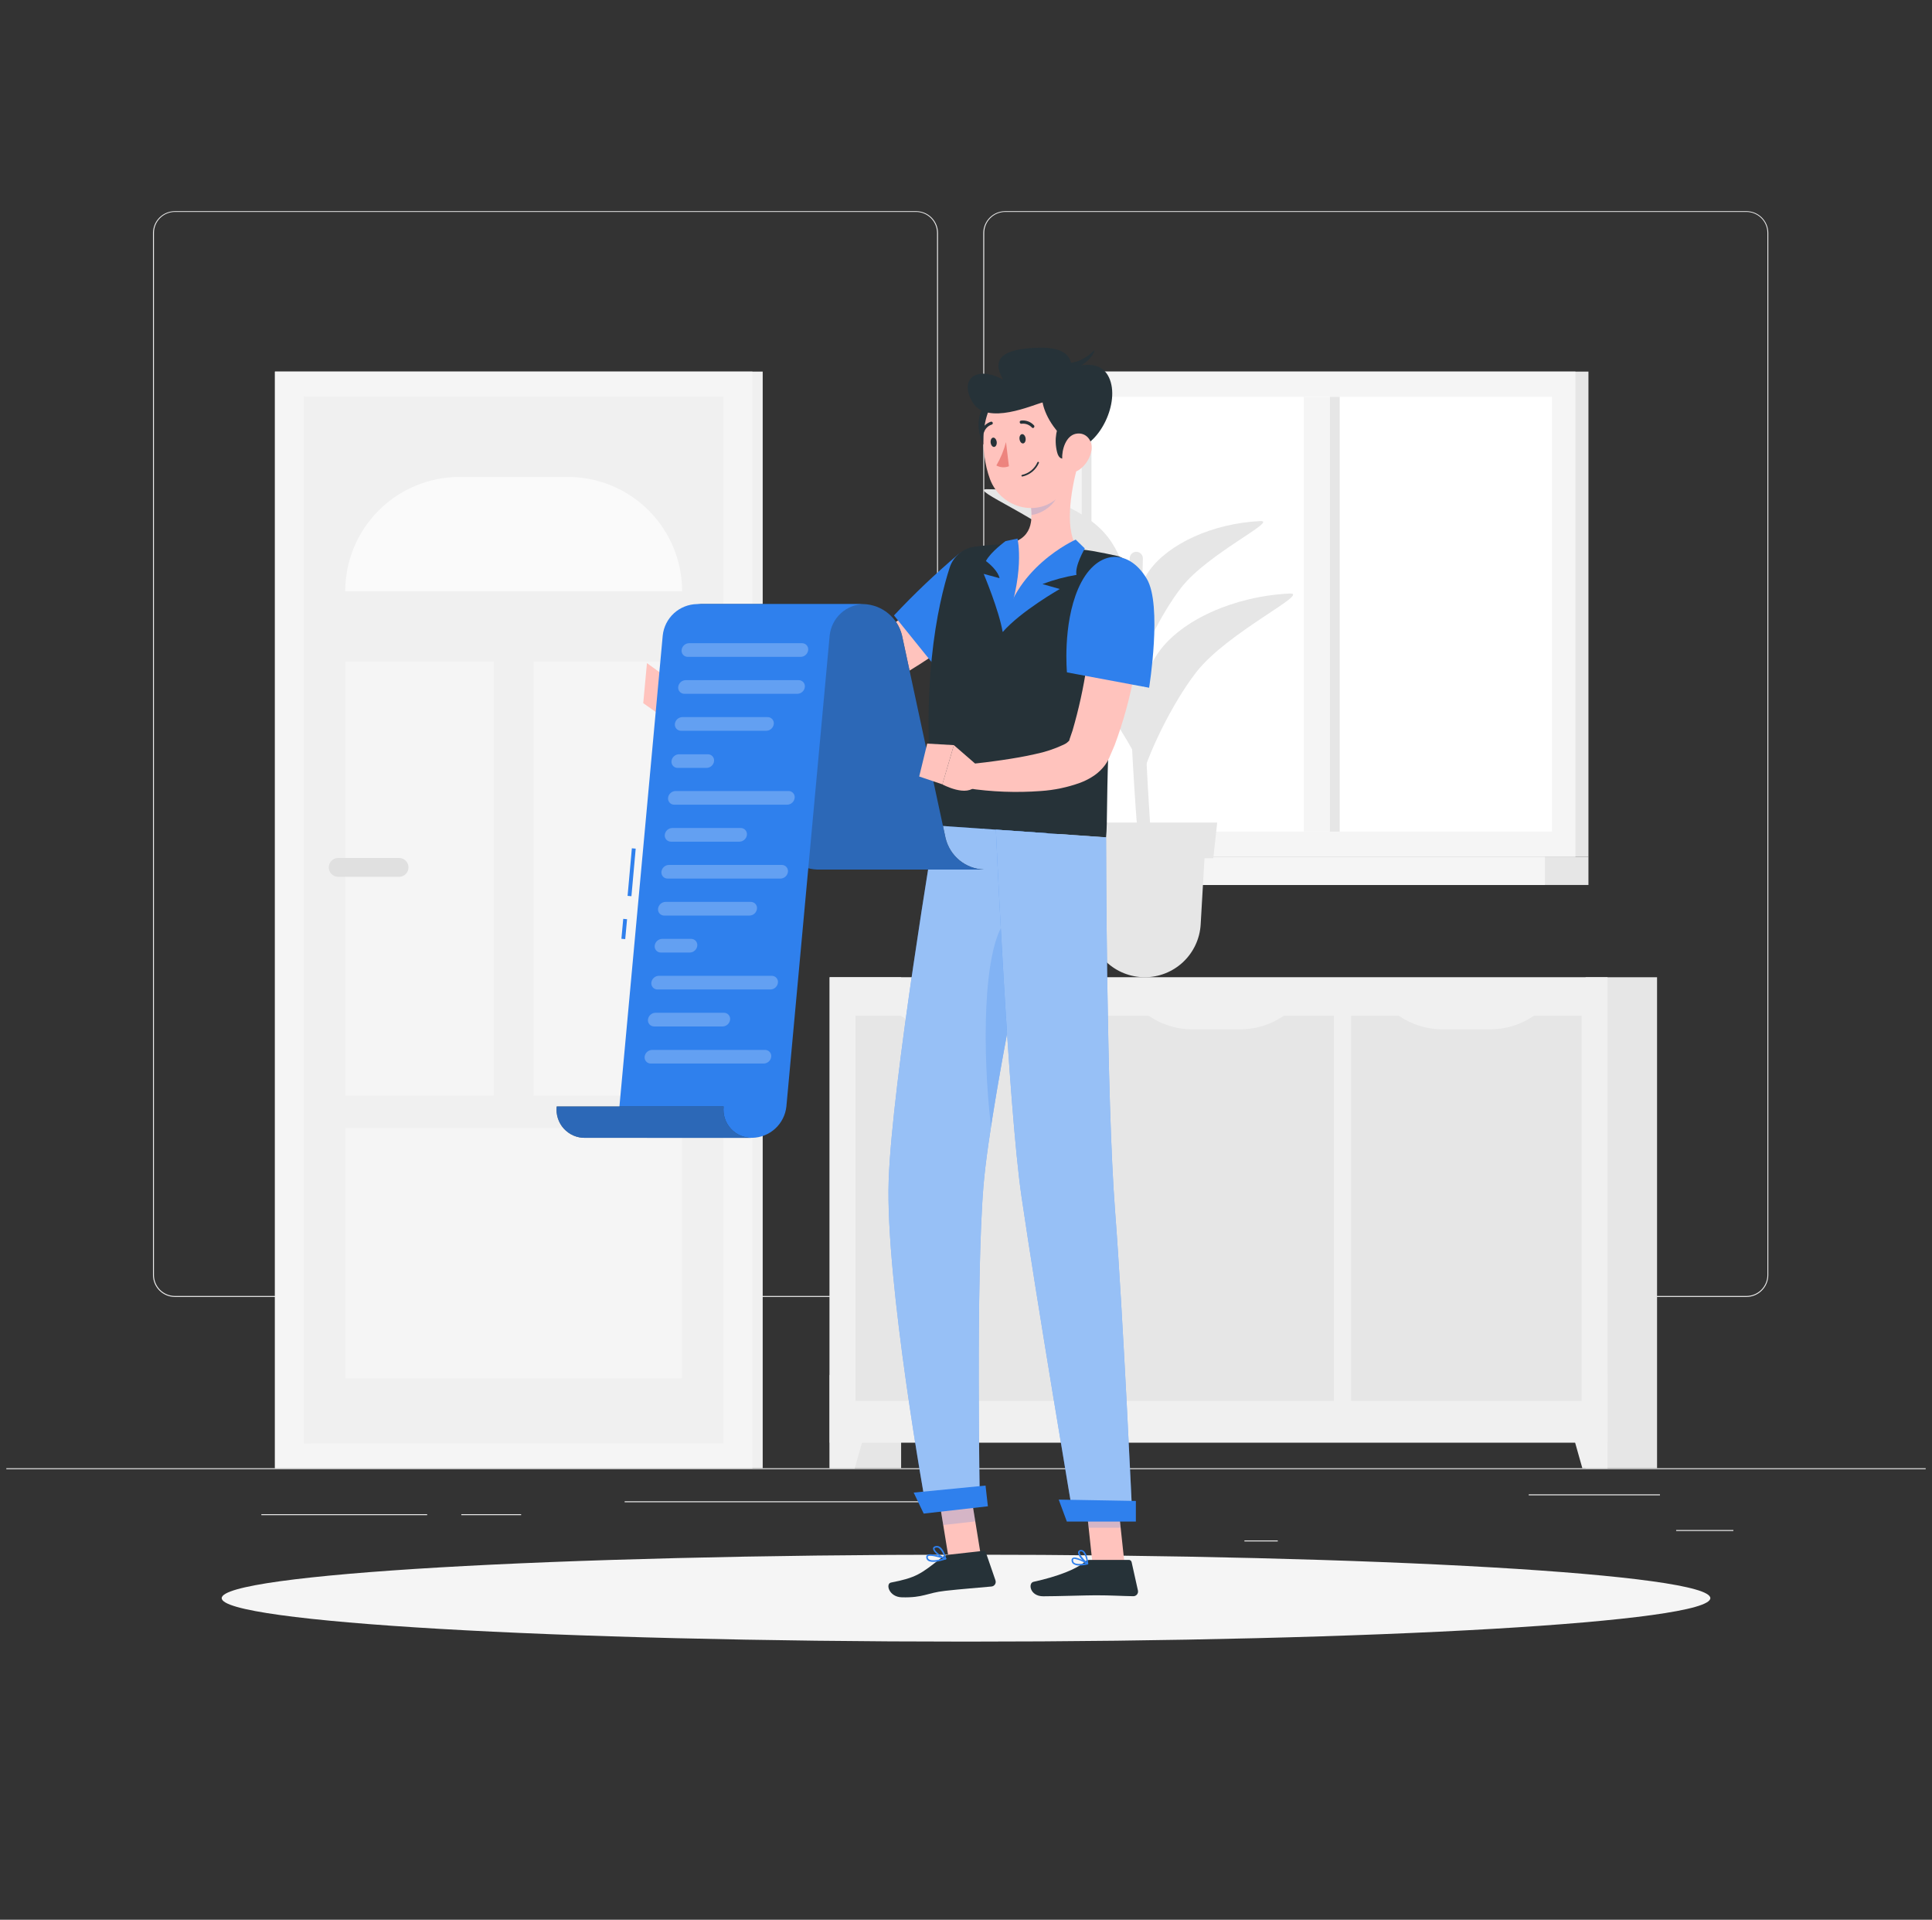 <svg width="153" height="152" viewBox="0 0 153 152" fill="none" xmlns="http://www.w3.org/2000/svg">
<rect x="0" y="0" width="153" height="152" fill="#333333" stroke="none"/>
<g clip-path="url(#clip0_86_6608)">
<path d="M152.5 116.25H0.5V116.326H152.5V116.25Z" fill="#EBEBEB"/>
<path d="M137.27 121.142H132.74V121.218H137.27V121.142Z" fill="#EBEBEB"/>
<path d="M101.191 121.969H98.549V122.045H101.191V121.969Z" fill="#EBEBEB"/>
<path d="M131.457 118.32H121.063V118.396H131.457V118.32Z" fill="#EBEBEB"/>
<path d="M33.828 119.89H20.698V119.966H33.828V119.89Z" fill="#EBEBEB"/>
<path d="M41.27 119.89H36.533V119.966H41.27V119.89Z" fill="#EBEBEB"/>
<path d="M77.947 118.868H49.468V118.944H77.947V118.868Z" fill="#EBEBEB"/>
<path d="M72.547 102.688H13.848C13.389 102.687 12.948 102.504 12.623 102.179C12.298 101.853 12.116 101.412 12.116 100.952V18.44C12.12 17.983 12.304 17.546 12.628 17.224C12.953 16.902 13.391 16.721 13.848 16.72H72.547C73.007 16.72 73.449 16.903 73.774 17.228C74.1 17.554 74.282 17.995 74.282 18.456V100.952C74.282 101.413 74.1 101.854 73.774 102.18C73.449 102.505 73.007 102.688 72.547 102.688V102.688ZM13.848 16.78C13.409 16.781 12.987 16.957 12.677 17.268C12.366 17.579 12.192 18.001 12.192 18.44V100.952C12.192 101.392 12.366 101.814 12.677 102.125C12.987 102.436 13.409 102.611 13.848 102.612H72.547C72.987 102.611 73.408 102.436 73.719 102.125C74.031 101.814 74.206 101.392 74.207 100.952V18.44C74.206 18 74.031 17.579 73.719 17.268C73.408 16.956 72.987 16.781 72.547 16.78H13.848Z" fill="#EBEBEB"/>
<path d="M138.306 102.688H79.604C79.144 102.687 78.703 102.504 78.377 102.179C78.052 101.853 77.869 101.412 77.868 100.952V18.44C77.873 17.983 78.058 17.546 78.383 17.224C78.708 16.901 79.147 16.721 79.604 16.72H138.306C138.763 16.721 139.201 16.903 139.525 17.225C139.848 17.547 140.032 17.984 140.036 18.44V100.952C140.036 101.412 139.854 101.852 139.53 102.177C139.206 102.503 138.766 102.686 138.306 102.688V102.688ZM79.604 16.78C79.164 16.781 78.742 16.956 78.431 17.268C78.12 17.579 77.945 18 77.944 18.44V100.952C77.945 101.392 78.12 101.814 78.431 102.125C78.742 102.436 79.164 102.611 79.604 102.612H138.306C138.746 102.611 139.168 102.436 139.479 102.125C139.79 101.814 139.965 101.392 139.966 100.952V18.44C139.965 18 139.79 17.579 139.479 17.268C139.168 16.956 138.746 16.781 138.306 16.78H79.604Z" fill="#EBEBEB"/>
<path d="M65.702 116.25H71.362V77.376H65.702V116.25Z" fill="#E6E6E6"/>
<path d="M67.693 116.25H65.699V108.863H69.781L67.693 116.25Z" fill="#F0F0F0"/>
<path d="M125.566 116.25H131.226V77.376H125.566V116.25Z" fill="#E6E6E6"/>
<path d="M65.702 114.229L127.305 114.229V77.373H65.702V114.229Z" fill="#F0F0F0"/>
<path d="M125.31 116.25H127.304V108.863H123.222L125.31 116.25Z" fill="#F0F0F0"/>
<path d="M106.994 80.428V110.916H125.255V80.428H106.994Z" fill="#E6E6E6"/>
<path d="M114.317 81.499H117.932C119.46 81.518 120.939 80.966 122.082 79.951H110.171C111.312 80.966 112.791 81.518 114.317 81.499Z" fill="#F0F0F0"/>
<path d="M87.371 80.428V110.916H105.632V80.428H87.371Z" fill="#E6E6E6"/>
<path d="M94.512 81.501H98.123C99.651 81.52 101.131 80.967 102.273 79.951H90.362C91.504 80.967 92.984 81.52 94.512 81.501V81.501Z" fill="#F0F0F0"/>
<path d="M67.751 80.428V110.916H86.012V80.428H67.751Z" fill="#E6E6E6"/>
<path d="M74.889 81.501H78.5C80.028 81.52 81.508 80.968 82.65 79.953H70.739C71.881 80.968 73.361 81.52 74.889 81.501V81.501Z" fill="#F0F0F0"/>
<path d="M21.774 116.25H60.4L60.4 29.421H21.774L21.774 116.25Z" fill="#F0F0F0"/>
<path d="M21.774 116.25H59.585L59.585 29.421H21.774L21.774 116.25Z" fill="#F5F5F5"/>
<path d="M57.281 114.28L57.281 31.391L24.078 31.391L24.078 114.28H57.281Z" fill="#F0F0F0"/>
<path d="M54.019 46.816C54.019 44.415 53.066 42.112 51.368 40.414C49.67 38.717 47.367 37.763 44.966 37.763H36.394C33.992 37.763 31.69 38.717 29.992 40.414C28.294 42.112 27.34 44.415 27.34 46.816H54.019Z" fill="#FAFAFA"/>
<path d="M54.019 109.128V89.325H27.343V109.128H54.019Z" fill="#F5F5F5"/>
<path d="M54.019 52.388H42.252V86.767H54.019V52.388Z" fill="#F5F5F5"/>
<path d="M39.108 52.388H27.34V86.767H39.108V52.388Z" fill="#F5F5F5"/>
<path d="M31.608 69.425H26.79C26.691 69.426 26.593 69.407 26.502 69.37C26.411 69.333 26.327 69.278 26.257 69.209C26.187 69.139 26.132 69.056 26.094 68.965C26.056 68.874 26.036 68.776 26.036 68.677C26.036 68.479 26.115 68.289 26.255 68.149C26.395 68.008 26.586 67.93 26.784 67.93H31.602C31.8 67.93 31.99 68.01 32.13 68.15C32.27 68.29 32.349 68.479 32.35 68.677C32.35 68.875 32.272 69.064 32.133 69.204C31.994 69.344 31.806 69.424 31.608 69.425V69.425Z" fill="#E0E0E0"/>
<path d="M24.674 114.28L24.674 31.391H24.075L24.075 114.28H24.674Z" fill="#F0F0F0"/>
<path d="M84.832 67.848H125.793V29.421L84.832 29.421V67.848Z" fill="#E6E6E6"/>
<path d="M83.802 67.848H124.763V29.421L83.802 29.421V67.848Z" fill="#F5F5F5"/>
<path d="M81.406 70.07H125.793V67.847H81.406V70.07Z" fill="#E6E6E6"/>
<path d="M80.245 70.07H122.346V67.847H80.245V70.07Z" fill="#F5F5F5"/>
<path d="M122.909 65.846V31.418L85.653 31.418V65.846H122.909Z" fill="white"/>
<path d="M105.313 65.846V31.418H103.249V65.846H105.313Z" fill="#F5F5F5"/>
<path d="M86.435 65.849V31.421H85.653V65.849H86.435Z" fill="#E6E6E6"/>
<path d="M106.094 65.846V31.418H105.313V65.846H106.094Z" fill="#E6E6E6"/>
<path d="M90.338 68.865C89.584 61.058 89.061 48.394 89.468 44.156C89.475 44.084 89.498 44.014 89.534 43.951C89.57 43.888 89.619 43.834 89.678 43.791C89.757 43.734 89.85 43.7 89.947 43.693C90.044 43.686 90.142 43.706 90.228 43.751C90.314 43.796 90.386 43.865 90.436 43.949C90.485 44.032 90.51 44.129 90.508 44.226C90.435 46.327 90.353 51.574 90.812 60.624C91.034 65.129 91.356 68.224 91.134 68.865H90.338Z" fill="#E6E6E6"/>
<path d="M87.529 50.874C85.401 48.491 81.005 46.798 76.54 46.807C74.789 46.807 81.872 49.576 84.818 52.631C87.107 55.002 89.682 58.994 90.566 61.21C89.998 56.544 89.675 53.255 87.529 50.874Z" fill="#E6E6E6"/>
<path d="M91.782 51.6C93.564 49.12 97.677 47.211 102.118 46.995C103.866 46.91 97.221 50.035 94.74 53.215C92.813 55.692 90.837 59.799 90.296 62.049C90.18 57.377 90.001 54.081 91.782 51.6Z" fill="#E6E6E6"/>
<path d="M87.444 42.177C85.62 40.158 81.918 38.723 78.139 38.733C76.652 38.733 82.653 41.079 85.149 43.663C87.085 45.673 89.271 49.053 90.013 50.929C89.524 46.983 89.25 44.192 87.444 42.177Z" fill="#E6E6E6"/>
<path d="M91.034 45.158C92.554 43.058 96.026 41.441 99.792 41.258C101.27 41.188 95.643 43.824 93.545 46.526C91.913 48.624 90.241 52.102 89.779 54.008C89.669 50.05 89.526 47.259 91.034 45.158Z" fill="#E6E6E6"/>
<path d="M90.642 77.375C89.513 77.371 88.427 76.936 87.607 76.16C86.787 75.383 86.294 74.323 86.228 73.195L85.839 66.41H95.476L95.084 73.195C95.018 74.328 94.521 75.392 93.695 76.17C92.869 76.948 91.776 77.379 90.642 77.375V77.375Z" fill="#E6E6E6"/>
<path d="M96.084 67.953H85.197L84.887 65.129H96.394L96.084 67.953Z" fill="#E6E6E6"/>
<path d="M76.502 129.978C109.056 129.978 135.446 128.438 135.446 126.537C135.446 124.636 109.056 123.096 76.502 123.096C43.948 123.096 17.558 124.636 17.558 126.537C17.558 128.438 43.948 129.978 76.502 129.978Z" fill="#F5F5F5"/>
<path d="M77.689 123.249L75.15 123.535L74.214 117.777L76.752 117.491L77.689 123.249Z" fill="#FFC3BD"/>
<path d="M89.052 123.8H86.517L85.888 117.93H88.423L89.052 123.8Z" fill="#FFC3BD"/>
<path d="M86.31 123.508H89.399C89.449 123.508 89.498 123.525 89.537 123.557C89.576 123.588 89.603 123.632 89.615 123.681L90.116 125.934C90.128 125.989 90.127 126.045 90.114 126.1C90.101 126.155 90.076 126.205 90.04 126.249C90.004 126.292 89.959 126.327 89.908 126.35C89.857 126.374 89.801 126.385 89.745 126.384C88.751 126.368 88.025 126.311 86.772 126.311C86.003 126.311 83.68 126.39 82.616 126.39C81.552 126.39 81.4 125.338 81.85 125.244C83.802 124.815 85.273 124.225 85.9 123.663C86.012 123.562 86.159 123.507 86.31 123.508V123.508Z" fill="#263238"/>
<path d="M75.111 123.1L77.847 122.796C77.897 122.79 77.948 122.802 77.99 122.829C78.033 122.856 78.065 122.897 78.081 122.945L78.832 125.125C78.85 125.177 78.857 125.233 78.851 125.288C78.845 125.343 78.827 125.396 78.798 125.443C78.769 125.49 78.729 125.53 78.683 125.56C78.636 125.589 78.583 125.608 78.528 125.615C77.534 125.712 76.096 125.815 74.846 125.958C73.387 126.122 73.144 126.514 71.426 126.472C70.384 126.448 70.119 125.39 70.557 125.304C72.551 124.918 72.934 124.617 74.509 123.374C74.679 123.226 74.888 123.131 75.111 123.1V123.1Z" fill="#263238"/>
<path d="M77.348 49.324C76.497 50.026 75.658 50.637 74.791 51.263C73.925 51.89 73.04 52.479 72.129 53.036C71.216 53.592 70.283 54.136 69.301 54.626C68.3 55.148 67.256 55.586 66.182 55.936C65.9 56.024 65.623 56.1 65.304 56.176C64.992 56.245 64.676 56.295 64.358 56.328C63.787 56.392 63.252 56.416 62.717 56.444C61.65 56.492 60.589 56.489 59.555 56.483C57.464 56.459 55.39 56.358 53.305 56.179L53.274 54.276C55.32 54.015 57.375 53.787 59.409 53.559C60.425 53.446 61.44 53.325 62.428 53.194C62.923 53.127 63.413 53.048 63.863 52.963C64.057 52.928 64.25 52.883 64.44 52.829C64.617 52.768 64.835 52.698 65.048 52.616C65.917 52.263 66.761 51.85 67.575 51.382C68.417 50.899 69.256 50.379 70.083 49.829C70.909 49.278 71.733 48.707 72.551 48.126C73.369 47.545 74.18 46.928 74.947 46.345L77.348 49.324Z" fill="#FFC3BD"/>
<path d="M79.826 47.16C79.461 49.556 74.418 53.219 74.418 53.219L70.797 48.729C72.382 47.036 74.064 45.436 75.834 43.938C77.461 42.606 80.221 44.552 79.826 47.16Z" fill="#2F80ED"/>
<path d="M53.973 54.471L52.535 53.446L52.377 56.684C52.377 56.684 53.174 56.684 53.481 56.1L53.973 54.471Z" fill="#FFC3BD"/>
<path d="M51.234 52.504L50.94 55.675L52.377 56.684L52.535 53.446L51.234 52.504Z" fill="#FFC3BD"/>
<path opacity="0.2" d="M74.217 117.78L74.697 120.747L77.236 120.461L76.755 117.494L74.217 117.78Z" fill="#2F80ED"/>
<path opacity="0.2" d="M88.423 117.932H85.888L86.213 120.959H88.748L88.423 117.932Z" fill="#2F80ED"/>
<path d="M88.459 44.013C88.648 44.055 88.826 44.135 88.984 44.247C89.141 44.359 89.275 44.502 89.376 44.666C89.478 44.831 89.545 45.014 89.575 45.206C89.604 45.397 89.595 45.592 89.548 45.779C88.998 48.062 88.584 50.376 88.307 52.708C88.067 54.671 87.924 56.547 87.836 58.246C87.623 62.229 87.711 65.266 87.593 66.296L74.068 65.36C72.694 54.598 74.302 47.728 75.208 44.94C75.347 44.506 75.607 44.12 75.957 43.828C76.306 43.535 76.732 43.347 77.184 43.287C77.704 43.22 78.324 43.153 78.981 43.113C79.209 43.113 79.443 43.092 79.677 43.086C81.601 43.104 83.522 43.233 85.431 43.472C85.793 43.515 86.158 43.569 86.514 43.624C87.222 43.749 87.9 43.889 88.459 44.013Z" fill="#263238"/>
<path d="M85.316 36.97C84.824 38.794 84.225 42.156 85.432 43.481C82.297 45.591 80.297 48.558 79.719 47.914C79.415 47.576 79.288 43.658 79.683 43.08C81.781 42.73 81.835 41.198 81.577 39.736L85.316 36.97Z" fill="#FFC3BD"/>
<path d="M85.188 42.725C85.188 42.725 80.078 44.986 79.412 50.039C80.817 48.409 83.927 46.637 83.927 46.637L82.555 46.245C83.427 45.914 84.329 45.67 85.249 45.518C85.097 44.819 85.909 43.427 85.909 43.427L85.188 42.725Z" fill="#2F80ED"/>
<path d="M80.58 42.643C80.58 42.643 81.257 45.531 79.403 50.039C79.114 48.318 77.901 45.439 77.901 45.439L79.154 45.777C79.154 45.777 79.09 45.196 78.078 44.421C78.455 43.697 79.634 42.843 79.634 42.843L80.58 42.643Z" fill="#2F80ED"/>
<path opacity="0.2" d="M83.796 38.098L81.583 39.733C81.65 40.074 81.685 40.42 81.689 40.767C82.486 40.709 83.629 39.919 83.769 39.098C83.839 38.769 83.848 38.43 83.796 38.098Z" fill="#2F80ED"/>
<path d="M78.823 31.686C77.585 31.738 76.904 33.869 78.157 35.638C79.409 37.407 80.485 31.616 78.823 31.686Z" fill="#263238"/>
<path d="M84.918 33.562C85.064 36.073 85.276 37.535 84.173 38.964C82.51 41.116 79.294 40.347 78.397 37.93C77.594 35.754 77.485 32.011 79.81 30.729C80.321 30.442 80.896 30.291 81.481 30.29C82.067 30.289 82.642 30.437 83.154 30.721C83.666 31.005 84.097 31.415 84.405 31.912C84.714 32.409 84.89 32.977 84.918 33.562V33.562Z" fill="#FFC3BD"/>
<path d="M85.286 35.489C83.383 34.273 82.711 32.671 82.565 31.866C81.826 32.039 78.16 33.726 77.032 31.866C75.904 30.005 77.336 28.911 79.434 30.057C78.501 28.409 79.349 27.604 82.282 27.531C85.216 27.458 84.821 29.16 84.821 29.16C84.821 29.16 87.04 28.193 87.827 29.896C88.736 31.854 87.058 35.194 85.286 35.489Z" fill="#263238"/>
<path d="M84.319 28.71C84.346 28.71 85.428 28.971 86.678 27.716C86.456 28.786 84.516 29.5 84.516 29.5L84.319 28.71Z" fill="#263238"/>
<path d="M85.775 32.385C84.608 31.981 83.191 33.714 83.714 35.805C84.237 37.897 87.353 32.929 85.775 32.385Z" fill="#263238"/>
<path d="M86.438 35.651C86.385 35.959 86.272 36.255 86.105 36.52C85.938 36.785 85.721 37.014 85.465 37.195C84.778 37.675 84.158 37.128 84.118 36.334C84.082 35.62 84.398 34.511 85.197 34.346C85.997 34.182 86.562 34.884 86.438 35.651Z" fill="#FFC3BD"/>
<path d="M77.883 93.909C78.491 86.498 82.96 65.974 82.96 65.974L74.068 65.36C74.068 65.36 70.639 85.728 70.377 93.462C70.104 101.503 73.338 119.369 73.338 119.369L77.594 118.883C77.594 118.883 77.269 101.354 77.883 93.909Z" fill="#2F80ED"/>
<path opacity="0.5" d="M77.883 93.909C78.491 86.498 82.96 65.974 82.96 65.974L74.068 65.36C74.068 65.36 70.639 85.728 70.377 93.462C70.104 101.503 73.338 119.369 73.338 119.369L77.594 118.883C77.594 118.883 77.269 101.354 77.883 93.909Z" fill="white"/>
<path opacity="0.2" d="M79.61 72.924C77.816 75.216 77.786 83.26 78.479 89.212C79.138 84.92 80.178 79.484 81.093 74.924L79.61 72.924Z" fill="#2F80ED"/>
<path d="M78.865 65.689C78.865 65.689 79.826 87.388 80.896 94.736C82.066 102.783 85.043 120.384 85.043 120.384H89.685C89.685 120.384 88.922 103.819 88.308 95.912C87.611 86.908 87.593 66.309 87.593 66.309L78.865 65.689Z" fill="#2F80ED"/>
<path opacity="0.5" d="M78.865 65.689C78.865 65.689 79.826 87.388 80.896 94.736C82.066 102.783 85.043 120.384 85.043 120.384H89.685C89.685 120.384 88.922 103.819 88.308 95.912C87.611 86.908 87.593 66.309 87.593 66.309L78.865 65.689Z" fill="white"/>
<path d="M84.486 120.473H89.952V118.841L83.842 118.734L84.486 120.473Z" fill="#2F80ED"/>
<path d="M73.15 119.842L78.233 119.265L78.047 117.623L72.356 118.179L73.15 119.842Z" fill="#2F80ED"/>
<path d="M81.221 34.712C81.246 34.915 81.157 35.095 81.023 35.11C80.89 35.125 80.765 34.973 80.738 34.769C80.71 34.566 80.802 34.389 80.935 34.374C81.069 34.359 81.197 34.511 81.221 34.712Z" fill="#263238"/>
<path d="M78.932 34.988C78.956 35.192 78.868 35.368 78.734 35.386C78.601 35.404 78.476 35.249 78.452 35.046C78.427 34.842 78.516 34.666 78.646 34.651C78.777 34.635 78.902 34.784 78.932 34.988Z" fill="#263238"/>
<path d="M79.668 35.003C79.499 35.652 79.243 36.275 78.905 36.854C79.056 36.937 79.223 36.985 79.395 36.996C79.567 37.007 79.739 36.98 79.899 36.918L79.668 35.003Z" fill="#ED847E"/>
<path d="M81.844 33.884C81.823 33.891 81.8 33.892 81.779 33.886C81.757 33.881 81.738 33.87 81.722 33.853C81.621 33.743 81.494 33.658 81.353 33.605C81.212 33.552 81.06 33.533 80.911 33.55C80.893 33.555 80.875 33.556 80.857 33.553C80.839 33.55 80.822 33.542 80.807 33.532C80.792 33.522 80.78 33.508 80.771 33.492C80.762 33.476 80.757 33.458 80.756 33.44C80.752 33.425 80.752 33.408 80.755 33.393C80.758 33.377 80.764 33.362 80.774 33.349C80.783 33.336 80.794 33.325 80.808 33.316C80.822 33.308 80.837 33.302 80.853 33.3C81.042 33.275 81.234 33.296 81.413 33.361C81.591 33.426 81.752 33.534 81.88 33.674C81.892 33.685 81.901 33.699 81.907 33.713C81.913 33.728 81.917 33.743 81.917 33.759C81.917 33.775 81.913 33.791 81.907 33.806C81.901 33.82 81.892 33.833 81.88 33.844C81.871 33.86 81.859 33.873 81.844 33.884V33.884Z" fill="#263238"/>
<path d="M80.963 37.73C81.252 37.668 81.523 37.538 81.751 37.35C81.98 37.163 82.16 36.923 82.276 36.65C82.282 36.635 82.281 36.617 82.275 36.602C82.268 36.587 82.255 36.575 82.24 36.568C82.223 36.562 82.205 36.563 82.189 36.571C82.173 36.578 82.16 36.591 82.154 36.608C82.044 36.857 81.876 37.077 81.665 37.25C81.454 37.422 81.205 37.543 80.938 37.602C80.922 37.607 80.908 37.618 80.899 37.632C80.89 37.647 80.887 37.664 80.89 37.681C80.894 37.696 80.904 37.709 80.918 37.718C80.931 37.727 80.947 37.731 80.963 37.73Z" fill="#263238"/>
<path d="M77.847 34.316C77.823 34.325 77.797 34.325 77.774 34.316C77.744 34.306 77.719 34.284 77.705 34.255C77.691 34.227 77.688 34.194 77.698 34.164C77.756 33.982 77.857 33.817 77.991 33.682C78.126 33.548 78.291 33.447 78.473 33.389C78.488 33.385 78.504 33.384 78.52 33.386C78.536 33.388 78.551 33.394 78.564 33.402C78.578 33.41 78.59 33.421 78.599 33.434C78.609 33.447 78.615 33.461 78.619 33.477C78.623 33.492 78.624 33.508 78.622 33.523C78.62 33.538 78.615 33.553 78.607 33.566C78.599 33.58 78.588 33.591 78.576 33.6C78.563 33.61 78.549 33.616 78.534 33.62V33.62C78.392 33.666 78.263 33.746 78.157 33.851C78.052 33.957 77.972 34.086 77.926 34.228C77.922 34.248 77.913 34.268 77.899 34.283C77.885 34.299 77.867 34.31 77.847 34.316Z" fill="#263238"/>
<path d="M85.471 123.952C85.299 123.964 85.127 123.918 84.984 123.821C84.941 123.784 84.907 123.737 84.885 123.684C84.864 123.631 84.855 123.574 84.86 123.517C84.859 123.482 84.868 123.447 84.887 123.417C84.905 123.387 84.931 123.362 84.963 123.347C85.243 123.201 86.061 123.705 86.152 123.763C86.162 123.769 86.171 123.778 86.176 123.789C86.181 123.8 86.182 123.812 86.179 123.824C86.177 123.836 86.172 123.847 86.164 123.856C86.156 123.864 86.145 123.87 86.133 123.873C85.916 123.924 85.694 123.95 85.471 123.952V123.952ZM85.094 123.426C85.068 123.425 85.042 123.43 85.018 123.441C85.005 123.447 84.995 123.458 84.988 123.47C84.981 123.482 84.977 123.497 84.978 123.511C84.973 123.551 84.977 123.592 84.992 123.631C85.006 123.669 85.03 123.703 85.06 123.73C85.2 123.845 85.532 123.863 85.972 123.775C85.705 123.603 85.407 123.484 85.094 123.426Z" fill="#2F80ED"/>
<path d="M86.121 123.858C86.112 123.861 86.101 123.861 86.091 123.858C85.83 123.715 85.322 123.161 85.377 122.882C85.386 122.838 85.41 122.798 85.445 122.77C85.479 122.741 85.523 122.725 85.568 122.725C85.614 122.718 85.66 122.722 85.704 122.735C85.748 122.748 85.789 122.77 85.823 122.8C86.127 123.04 86.179 123.77 86.179 123.8C86.181 123.811 86.179 123.822 86.174 123.832C86.17 123.842 86.162 123.85 86.152 123.855C86.142 123.859 86.132 123.86 86.121 123.858V123.858ZM85.62 122.834H85.596C85.516 122.834 85.51 122.879 85.507 122.894C85.474 123.061 85.811 123.479 86.058 123.676C86.04 123.388 85.933 123.112 85.754 122.885C85.716 122.853 85.669 122.835 85.62 122.834V122.834Z" fill="#2F80ED"/>
<path d="M74.904 123.474C74.509 123.601 73.798 123.778 73.494 123.568C73.449 123.537 73.412 123.496 73.387 123.447C73.362 123.399 73.35 123.345 73.351 123.291C73.348 123.258 73.354 123.225 73.368 123.196C73.382 123.166 73.403 123.14 73.43 123.121C73.716 122.92 74.789 123.315 74.907 123.361C74.919 123.366 74.928 123.374 74.936 123.384C74.943 123.394 74.946 123.406 74.947 123.419C74.947 123.431 74.942 123.443 74.934 123.453C74.927 123.463 74.916 123.47 74.904 123.474V123.474ZM73.503 123.212C73.492 123.22 73.484 123.231 73.478 123.243C73.473 123.255 73.471 123.269 73.472 123.282C73.472 123.318 73.48 123.353 73.496 123.385C73.513 123.417 73.537 123.444 73.567 123.464C73.737 123.586 74.153 123.562 74.7 123.407C74.26 123.27 73.679 123.121 73.503 123.212Z" fill="#2F80ED"/>
<path d="M74.904 123.476C74.888 123.482 74.871 123.482 74.855 123.476C74.536 123.375 73.873 122.896 73.888 122.606C73.888 122.536 73.928 122.448 74.089 122.414C74.148 122.4 74.208 122.399 74.268 122.41C74.327 122.421 74.383 122.444 74.433 122.478C74.782 122.707 74.928 123.393 74.934 123.393C74.936 123.404 74.935 123.415 74.932 123.425C74.929 123.435 74.923 123.444 74.916 123.451L74.904 123.476ZM74.05 122.56C74.01 122.582 74.007 122.606 74.007 122.618C74.007 122.792 74.457 123.174 74.788 123.326C74.727 123.041 74.58 122.782 74.366 122.585C74.33 122.559 74.289 122.542 74.246 122.533C74.203 122.525 74.159 122.526 74.116 122.536C74.093 122.539 74.07 122.547 74.05 122.557V122.56Z" fill="#2F80ED"/>
<path d="M90.593 47.668C90.529 48.659 90.414 49.58 90.289 50.532C90.165 51.483 90.007 52.416 89.827 53.359C89.474 55.284 88.952 57.174 88.268 59.007L87.964 59.715L87.888 59.892L87.87 59.938L87.839 60.004L87.748 60.193C87.633 60.412 87.492 60.616 87.328 60.801C87.067 61.099 86.759 61.354 86.416 61.555C86.139 61.721 85.847 61.863 85.544 61.977C84.54 62.34 83.49 62.56 82.425 62.631C80.489 62.775 78.544 62.702 76.624 62.415L76.694 60.512L78.035 60.36C78.485 60.308 78.932 60.238 79.376 60.178C80.263 60.047 81.142 59.901 81.981 59.706C82.755 59.549 83.507 59.3 84.222 58.965C84.413 58.883 84.582 58.755 84.711 58.591C84.711 58.545 84.623 58.737 84.735 58.433L84.936 57.846C85.427 56.165 85.803 54.453 86.061 52.721C86.207 51.839 86.328 50.948 86.45 50.054C86.571 49.161 86.666 48.252 86.754 47.398L90.593 47.668Z" fill="#FFC3BD"/>
<path d="M90.818 45.831C92.059 47.911 91.001 54.453 91.001 54.453L84.495 53.237C84.495 53.237 84.142 49.491 85.383 46.615C86.73 43.496 89.317 43.308 90.818 45.831Z" fill="#2F80ED"/>
<path d="M74.883 66.364L71.432 50.313C71.267 49.627 70.883 49.014 70.339 48.566C69.794 48.118 69.118 47.859 68.414 47.829H55.196C55.9 47.86 56.575 48.119 57.12 48.567C57.664 49.015 58.048 49.628 58.215 50.313L61.662 66.364C61.828 67.049 62.212 67.662 62.757 68.11C63.301 68.558 63.976 68.817 64.681 68.848H77.902C77.197 68.817 76.522 68.558 75.977 68.111C75.433 67.662 75.048 67.049 74.883 66.364V66.364Z" fill="#263238"/>
<path opacity="0.7" d="M74.883 66.364L71.432 50.313C71.267 49.627 70.883 49.014 70.339 48.566C69.794 48.118 69.118 47.859 68.414 47.829H55.196C55.9 47.86 56.575 48.119 57.12 48.567C57.664 49.015 58.048 49.628 58.215 50.313L61.662 66.364C61.828 67.049 62.212 67.662 62.757 68.11C63.301 68.558 63.976 68.817 64.681 68.848H77.902C77.197 68.817 76.522 68.558 75.977 68.111C75.433 67.662 75.048 67.049 74.883 66.364V66.364Z" fill="#2F80ED"/>
<path d="M50.039 67.166L49.7 70.933L50.004 70.96L50.343 67.193L50.039 67.166Z" fill="#2F80ED"/>
<path d="M49.356 72.753L49.211 74.33L49.514 74.358L49.659 72.781L49.356 72.753Z" fill="#2F80ED"/>
<path d="M55.196 47.829H68.414C67.737 47.842 67.088 48.101 66.589 48.558C66.091 49.016 65.776 49.64 65.705 50.313L62.276 87.608C62.204 88.281 61.889 88.905 61.39 89.362C60.89 89.819 60.241 90.079 59.564 90.091H51.314C50.996 90.097 50.68 90.035 50.389 89.909C50.097 89.783 49.835 89.597 49.621 89.362C49.407 89.126 49.246 88.848 49.148 88.546C49.051 88.243 49.019 87.923 49.055 87.608L52.484 50.313C52.556 49.639 52.871 49.016 53.37 48.558C53.87 48.101 54.519 47.842 55.196 47.829V47.829Z" fill="#2F80ED"/>
<path d="M57.305 87.608C57.269 87.924 57.301 88.244 57.399 88.547C57.497 88.849 57.658 89.127 57.872 89.362C58.086 89.598 58.347 89.784 58.639 89.91C58.931 90.036 59.246 90.098 59.564 90.092H46.343C46.026 90.098 45.71 90.036 45.418 89.91C45.127 89.784 44.865 89.597 44.651 89.362C44.438 89.127 44.277 88.849 44.18 88.546C44.083 88.244 44.051 87.924 44.087 87.608H57.305Z" fill="#263238"/>
<path opacity="0.7" d="M57.305 87.608C57.269 87.924 57.301 88.244 57.399 88.547C57.497 88.849 57.658 89.127 57.872 89.362C58.086 89.598 58.347 89.784 58.639 89.91C58.931 90.036 59.246 90.098 59.564 90.092H46.343C46.026 90.098 45.71 90.036 45.418 89.91C45.127 89.784 44.865 89.597 44.651 89.362C44.438 89.127 44.277 88.849 44.18 88.546C44.083 88.244 44.051 87.924 44.087 87.608H57.305Z" fill="#2F80ED"/>
<g opacity="0.5">
<path opacity="0.5" d="M63.428 52.009H54.466C54.397 52.01 54.329 51.996 54.266 51.968C54.202 51.941 54.146 51.9 54.099 51.849C54.053 51.798 54.018 51.737 53.997 51.672C53.976 51.606 53.969 51.536 53.977 51.468C53.993 51.322 54.062 51.186 54.17 51.087C54.279 50.987 54.419 50.93 54.566 50.927H63.513C63.582 50.926 63.651 50.94 63.714 50.967C63.777 50.995 63.834 51.036 63.88 51.087C63.926 51.138 63.961 51.199 63.982 51.264C64.004 51.33 64.01 51.399 64.003 51.468V51.468C63.987 51.612 63.92 51.745 63.815 51.844C63.71 51.944 63.573 52.002 63.428 52.009Z" fill="white"/>
<path opacity="0.5" d="M63.148 54.934H54.202C54.132 54.935 54.064 54.922 54 54.894C53.936 54.867 53.879 54.826 53.833 54.775C53.786 54.724 53.751 54.663 53.73 54.597C53.708 54.531 53.701 54.462 53.709 54.393V54.393C53.725 54.246 53.794 54.111 53.902 54.011C54.011 53.912 54.152 53.855 54.299 53.852H63.246C63.315 53.85 63.384 53.864 63.447 53.891C63.511 53.919 63.568 53.959 63.614 54.011C63.661 54.062 63.696 54.122 63.718 54.188C63.739 54.254 63.746 54.324 63.738 54.393C63.722 54.539 63.653 54.675 63.545 54.774C63.436 54.874 63.295 54.93 63.148 54.934Z" fill="white"/>
<path opacity="0.5" d="M60.692 57.861H53.934C53.865 57.861 53.797 57.848 53.733 57.82C53.67 57.792 53.613 57.752 53.567 57.701C53.521 57.649 53.486 57.589 53.465 57.523C53.444 57.458 53.437 57.388 53.444 57.319C53.461 57.173 53.529 57.038 53.638 56.938C53.746 56.839 53.887 56.782 54.034 56.778H60.786C60.855 56.777 60.924 56.791 60.988 56.818C61.051 56.845 61.108 56.886 61.155 56.937C61.202 56.989 61.237 57.049 61.258 57.115C61.279 57.181 61.286 57.251 61.279 57.319C61.263 57.465 61.194 57.6 61.086 57.7C60.979 57.799 60.839 57.856 60.692 57.861V57.861Z" fill="white"/>
<path opacity="0.5" d="M55.959 60.801H53.67C53.601 60.802 53.532 60.789 53.469 60.761C53.405 60.734 53.349 60.694 53.302 60.643C53.255 60.592 53.22 60.532 53.199 60.466C53.177 60.401 53.17 60.331 53.177 60.263V60.263C53.193 60.117 53.262 59.981 53.37 59.882C53.479 59.782 53.62 59.725 53.767 59.722H56.059C56.128 59.721 56.196 59.735 56.26 59.762C56.323 59.79 56.38 59.831 56.426 59.882C56.472 59.933 56.507 59.993 56.528 60.059C56.549 60.125 56.556 60.194 56.548 60.263V60.263C56.532 60.409 56.463 60.543 56.354 60.642C56.246 60.741 56.105 60.797 55.959 60.801V60.801Z" fill="white"/>
<path opacity="0.5" d="M62.349 63.713H53.396C53.327 63.714 53.258 63.7 53.195 63.673C53.132 63.645 53.075 63.604 53.029 63.553C52.983 63.502 52.948 63.441 52.927 63.376C52.906 63.31 52.899 63.241 52.906 63.172C52.923 63.026 52.991 62.89 53.1 62.791C53.208 62.691 53.349 62.635 53.496 62.631H62.44C62.509 62.63 62.578 62.643 62.642 62.67C62.705 62.698 62.762 62.739 62.809 62.79C62.855 62.841 62.891 62.902 62.912 62.968C62.933 63.033 62.94 63.103 62.932 63.172V63.172C62.916 63.317 62.849 63.452 62.741 63.551C62.634 63.651 62.495 63.708 62.349 63.713Z" fill="white"/>
<path opacity="0.5" d="M58.564 66.641H53.138C53.068 66.642 53 66.629 52.936 66.601C52.872 66.574 52.815 66.533 52.769 66.482C52.722 66.431 52.687 66.37 52.666 66.304C52.644 66.238 52.637 66.169 52.645 66.1V66.1C52.661 65.953 52.73 65.818 52.839 65.719C52.947 65.619 53.088 65.562 53.235 65.559H58.658C58.727 65.558 58.796 65.572 58.859 65.599C58.923 65.627 58.98 65.668 59.026 65.719C59.073 65.77 59.108 65.83 59.129 65.896C59.151 65.962 59.158 66.031 59.151 66.1V66.1C59.135 66.246 59.066 66.381 58.959 66.48C58.851 66.579 58.711 66.637 58.564 66.641V66.641Z" fill="white"/>
<path opacity="0.5" d="M61.817 69.565H52.87C52.801 69.566 52.733 69.552 52.669 69.524C52.606 69.496 52.549 69.456 52.503 69.405C52.457 69.353 52.422 69.293 52.401 69.227C52.38 69.162 52.373 69.092 52.38 69.024C52.397 68.877 52.465 68.742 52.574 68.642C52.682 68.543 52.823 68.486 52.97 68.483H61.908C61.977 68.482 62.045 68.496 62.109 68.523C62.172 68.551 62.229 68.591 62.276 68.642C62.322 68.694 62.357 68.754 62.379 68.82C62.4 68.885 62.408 68.955 62.4 69.024C62.384 69.169 62.317 69.303 62.209 69.403C62.102 69.502 61.963 69.56 61.817 69.565Z" fill="white"/>
<path opacity="0.5" d="M59.357 72.493H52.605C52.536 72.494 52.467 72.48 52.404 72.453C52.34 72.425 52.283 72.385 52.236 72.334C52.19 72.282 52.155 72.222 52.133 72.156C52.112 72.09 52.105 72.02 52.113 71.951V71.951C52.129 71.805 52.198 71.67 52.306 71.57C52.415 71.471 52.556 71.414 52.703 71.41H59.455C59.524 71.409 59.593 71.422 59.656 71.45C59.72 71.477 59.777 71.518 59.824 71.569C59.87 71.62 59.905 71.681 59.926 71.747C59.948 71.813 59.955 71.882 59.947 71.951V71.951C59.931 72.098 59.862 72.233 59.754 72.333C59.645 72.432 59.504 72.489 59.357 72.493V72.493Z" fill="white"/>
<path opacity="0.5" d="M54.63 75.42H52.338C52.269 75.421 52.2 75.407 52.137 75.38C52.074 75.352 52.017 75.311 51.97 75.26C51.924 75.209 51.889 75.149 51.867 75.083C51.846 75.017 51.838 74.948 51.846 74.879V74.879C51.862 74.732 51.931 74.596 52.04 74.497C52.149 74.397 52.291 74.341 52.438 74.338H54.727C54.797 74.337 54.865 74.35 54.929 74.378C54.993 74.405 55.05 74.446 55.096 74.497C55.143 74.548 55.178 74.609 55.199 74.675C55.221 74.741 55.228 74.81 55.22 74.879V74.879C55.204 75.025 55.135 75.161 55.027 75.26C54.918 75.36 54.777 75.417 54.63 75.42V75.42Z" fill="white"/>
<path opacity="0.5" d="M61.017 78.345H52.074C52.004 78.346 51.936 78.333 51.872 78.305C51.809 78.278 51.751 78.237 51.705 78.186C51.658 78.135 51.623 78.074 51.602 78.008C51.58 77.942 51.573 77.873 51.581 77.804V77.804C51.597 77.657 51.666 77.522 51.775 77.423C51.883 77.323 52.024 77.266 52.171 77.263H61.118C61.187 77.262 61.255 77.276 61.318 77.303C61.382 77.331 61.438 77.372 61.485 77.423C61.531 77.474 61.566 77.534 61.587 77.6C61.608 77.666 61.615 77.735 61.607 77.804C61.591 77.95 61.522 78.086 61.414 78.185C61.305 78.285 61.164 78.341 61.017 78.345Z" fill="white"/>
<path opacity="0.5" d="M57.23 81.272H51.806C51.737 81.273 51.668 81.26 51.605 81.232C51.541 81.205 51.484 81.164 51.437 81.113C51.391 81.062 51.355 81.001 51.334 80.935C51.313 80.869 51.306 80.799 51.314 80.731V80.731C51.33 80.584 51.398 80.449 51.507 80.349C51.615 80.25 51.756 80.193 51.903 80.189H57.327C57.396 80.188 57.465 80.202 57.528 80.229C57.592 80.257 57.649 80.297 57.696 80.349C57.742 80.4 57.777 80.46 57.799 80.526C57.82 80.592 57.827 80.662 57.819 80.731V80.731C57.803 80.877 57.734 81.012 57.626 81.112C57.517 81.212 57.377 81.268 57.23 81.272Z" fill="white"/>
<path opacity="0.5" d="M60.485 84.209H51.541C51.472 84.21 51.404 84.197 51.34 84.169C51.276 84.142 51.219 84.101 51.173 84.05C51.126 83.999 51.091 83.938 51.069 83.872C51.048 83.806 51.041 83.737 51.049 83.668V83.668C51.066 83.522 51.135 83.388 51.243 83.289C51.352 83.19 51.492 83.133 51.639 83.13H60.586C60.654 83.129 60.722 83.143 60.785 83.17C60.848 83.198 60.905 83.238 60.951 83.289C60.997 83.34 61.032 83.4 61.054 83.465C61.075 83.531 61.082 83.6 61.075 83.668V83.668C61.059 83.814 60.99 83.95 60.882 84.049C60.773 84.149 60.632 84.206 60.485 84.209Z" fill="white"/>
</g>
<path d="M77.482 60.685L75.539 58.998L74.627 62.105C74.627 62.105 76.6 63.175 77.281 62.193L77.482 60.685Z" fill="#FFC3BD"/>
<path d="M73.427 58.876L72.794 61.481L74.631 62.104L75.54 58.998L73.427 58.876Z" fill="#FFC3BD"/>
</g>
<defs>
<clipPath id="clip0_86_6608">
<rect width="152" height="152" fill="white" transform="translate(0.5)"/>
</clipPath>
</defs>
</svg>
